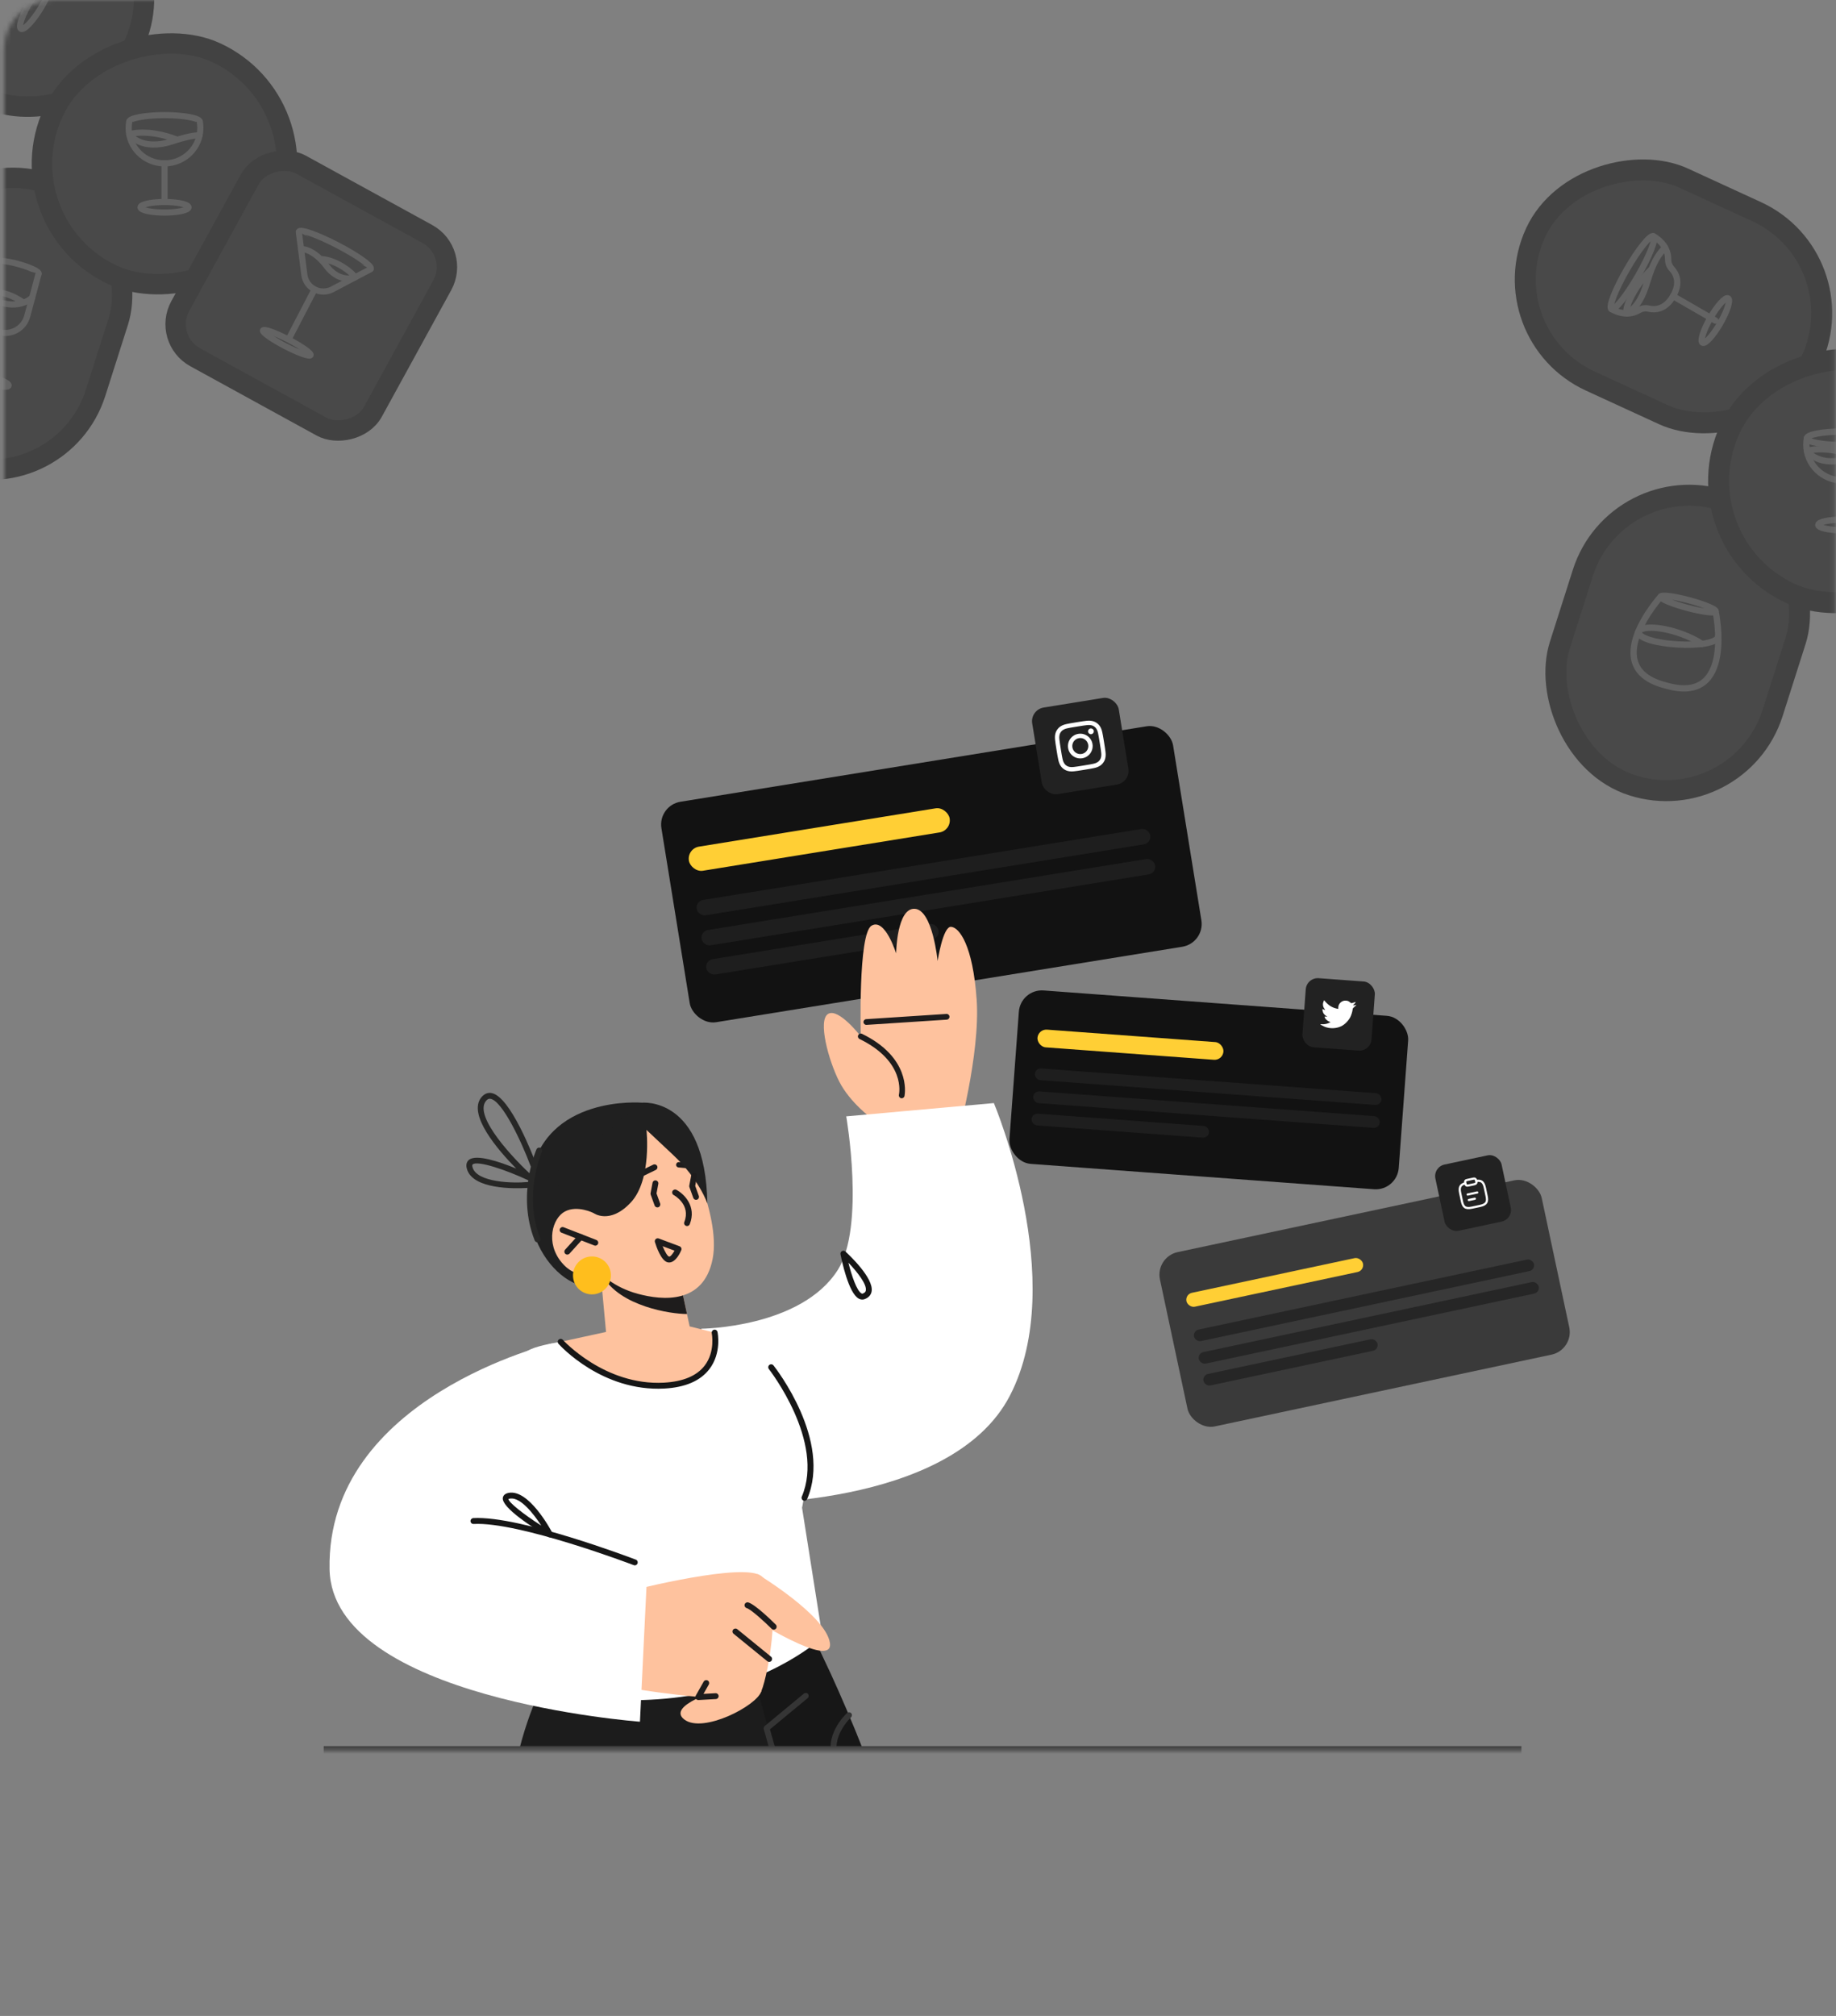 <svg width="410" height="450" viewBox="0 0 410 450" fill="none" xmlns="http://www.w3.org/2000/svg">
<rect x="0" y="0" width="410" height="450" fill="#808080" stroke="none"/>
<mask id="mask0_2294_3672" style="mask-type:alpha" maskUnits="userSpaceOnUse" x="0" y="0" width="410" height="450">
<rect x="0.909" width="408.942" height="449.03" rx="11" fill="#030303"/>
</mask>
<g mask="url(#mask0_2294_3672)">
<g opacity="0.5">
<rect x="-13.088" y="33.386" width="49.29" height="65.932" rx="24.645" transform="rotate(17.672 -13.088 33.386)" fill="#121212" stroke="#030303" stroke-width="4.555"/>
<rect x="40.197" y="-12.485" width="49.29" height="67.022" rx="24.645" transform="rotate(114.683 40.197 -12.485)" fill="#121212" stroke="#030303" stroke-width="4.555"/>
<rect x="73.034" y="23.134" width="54.736" height="54.737" rx="27.368" transform="rotate(114.683 73.034 23.134)" fill="#121212" stroke="#030303" stroke-width="4.555"/>
<rect x="102.817" y="56.282" width="49.06" height="49.06" rx="8.422" transform="rotate(118.746 102.817 56.282)" fill="#121212" stroke="#030303" stroke-width="4.555"/>
<path d="M-6.705 -13.873C-6.705 -13.873 10.21 -14.916 2.609 -2.168C-5.212 10.446 -12.069 -5.051 -12.069 -5.051" fill="#121212"/>
<path d="M-6.705 -13.873C-6.705 -13.873 10.21 -14.916 2.609 -2.168C-5.212 10.446 -12.069 -5.051 -12.069 -5.051" stroke="#464646" stroke-width="1.366" stroke-miterlimit="10" stroke-linecap="round" stroke-linejoin="round"/>
<path d="M2.61 -2.167L7.94 1.073" stroke="#464646" stroke-width="1.366" stroke-miterlimit="10" stroke-linecap="round" stroke-linejoin="round"/>
<path d="M9.117 1.789C10.918 -1.173 11.851 -3.895 11.201 -4.29C10.55 -4.686 8.563 -2.605 6.762 0.357C4.961 3.319 4.028 6.041 4.678 6.437C5.328 6.832 7.315 4.751 9.117 1.789Z" fill="#121212" stroke="#464646" stroke-width="1.366" stroke-miterlimit="10" stroke-linecap="round" stroke-linejoin="round"/>
<path d="M-0.937 -13.354C-0.937 -13.354 -2.487 -12.217 -3.372 -9.742C-3.671 -8.904 -3.894 -7.912 -3.955 -6.759C-4.253 -1.063 -8.728 0.084 -8.728 0.084C-9.822 -2.647 -6.359 -7.563 -3.372 -9.742" fill="#121212"/>
<path d="M-0.937 -13.354C-0.937 -13.354 -2.487 -12.217 -3.372 -9.742M-3.372 -9.742C-3.671 -8.904 -3.894 -7.912 -3.955 -6.759C-4.253 -1.063 -8.728 0.084 -8.728 0.084C-9.822 -2.647 -6.359 -7.563 -3.372 -9.742Z" stroke="#464646" stroke-width="1.366" stroke-miterlimit="10" stroke-linecap="round" stroke-linejoin="round"/>
<path d="M74.218 56.934C78.638 59.23 82.477 60.599 82.793 59.992C83.109 59.384 79.781 57.03 75.361 54.734C70.94 52.438 67.101 51.069 66.785 51.676C66.47 52.284 69.797 54.638 74.218 56.934Z" fill="#121212" stroke="#464646" stroke-width="1.366" stroke-miterlimit="10" stroke-linecap="round" stroke-linejoin="round"/>
<path d="M82.743 60.087L74.213 64.582C73.379 65.022 72.423 65.174 71.493 65.016C70.613 64.865 69.801 64.444 69.172 63.81C68.507 63.141 68.082 62.271 67.962 61.335L66.735 51.772" fill="#121212"/>
<path d="M82.743 60.087L74.213 64.582C73.379 65.022 72.423 65.174 71.493 65.016C70.613 64.865 69.801 64.444 69.172 63.81C68.507 63.141 68.082 62.271 67.962 61.335L66.735 51.772" stroke="#464646" stroke-width="1.366" stroke-miterlimit="10" stroke-linecap="round" stroke-linejoin="round"/>
<path d="M70.238 64.594L64.043 76.52" stroke="#464646" stroke-width="1.366" stroke-miterlimit="10" stroke-linecap="round" stroke-linejoin="round"/>
<path d="M69.35 79.277C69.141 79.68 66.596 78.772 63.666 77.25C60.735 75.728 58.53 74.168 58.739 73.765C58.948 73.362 61.493 74.27 64.423 75.792C67.353 77.314 69.559 78.874 69.35 79.277Z" fill="#121212" stroke="#464646" stroke-width="1.366" stroke-miterlimit="10" stroke-linecap="round" stroke-linejoin="round"/>
<path d="M67.232 55.654C68.345 55.49 70.685 56.423 72.931 59.418C75.364 62.663 78.43 62.353 79.281 61.913L79.281 61.913C78.436 60.532 74.601 57.841 71.551 57.829" fill="#121212"/>
<path d="M67.232 55.654C68.345 55.49 70.685 56.423 72.931 59.418C75.364 62.663 78.43 62.353 79.281 61.913L79.281 61.913C78.436 60.532 74.601 57.841 71.551 57.829" stroke="#464646" stroke-width="1.366" stroke-miterlimit="10" stroke-linecap="round" stroke-linejoin="round"/>
<path d="M36.738 28.678C41.091 28.678 44.62 28.011 44.62 27.188C44.62 26.365 41.091 25.698 36.738 25.698C32.385 25.698 28.856 26.365 28.856 27.188C28.856 28.011 32.385 28.678 36.738 28.678Z" fill="#121212" stroke="#464646" stroke-width="1.366" stroke-miterlimit="10" stroke-linecap="round" stroke-linejoin="round"/>
<path d="M44.62 27.188C44.701 27.638 44.743 28.101 44.743 28.575C44.743 32.936 41.159 36.472 36.738 36.472C32.317 36.472 28.733 32.936 28.733 28.575C28.733 28.102 28.775 27.638 28.856 27.188" fill="#121212"/>
<path d="M44.62 27.188C44.701 27.638 44.743 28.101 44.743 28.575C44.743 32.936 41.159 36.472 36.738 36.472C32.317 36.472 28.733 32.936 28.733 28.575C28.733 28.102 28.775 27.638 28.856 27.188" stroke="#464646" stroke-width="1.366" stroke-miterlimit="10" stroke-linecap="round" stroke-linejoin="round"/>
<path d="M36.738 36.501V46.271" stroke="#464646" stroke-width="1.366" stroke-miterlimit="10" stroke-linecap="round" stroke-linejoin="round"/>
<path d="M36.739 47.448C39.699 47.448 42.099 46.921 42.099 46.271C42.099 45.621 39.699 45.095 36.739 45.095C33.778 45.095 31.378 45.621 31.378 46.271C31.378 46.921 33.778 47.448 36.739 47.448Z" fill="#121212" stroke="#464646" stroke-width="1.366" stroke-miterlimit="10" stroke-linecap="round" stroke-linejoin="round"/>
<path d="M44.567 30.218C44.567 30.218 43.248 29.975 38.411 31.558C31.522 33.813 28.856 29.975 28.856 29.975C28.856 29.975 32.799 28.584 39.599 31.184" fill="#121212"/>
<path d="M44.567 30.218C44.567 30.218 43.248 29.975 38.411 31.558C31.522 33.813 28.856 29.975 28.856 29.975C28.856 29.975 32.799 28.584 39.599 31.184" stroke="#464646" stroke-width="1.366" stroke-miterlimit="10" stroke-linecap="round" stroke-linejoin="round"/>
<path d="M3.491 60.691C6.189 61.413 8.483 61.6 8.615 61.108C8.747 60.615 6.667 59.63 3.969 58.907C1.272 58.184 -1.022 57.997 -1.154 58.49C-1.286 58.982 0.794 59.968 3.491 60.691Z" fill="#121212" stroke="#464646" stroke-width="1.366" stroke-miterlimit="10" stroke-linecap="round" stroke-linejoin="round"/>
<path d="M-1.155 58.49L-3.69 67.954C-4.413 70.651 -2.812 73.424 -0.115 74.147C2.583 74.87 5.356 73.269 6.079 70.571L8.614 61.108" fill="#121212"/>
<path d="M-1.155 58.49L-3.69 67.954C-4.413 70.651 -2.812 73.424 -0.115 74.147C2.583 74.87 5.356 73.269 6.079 70.571L8.614 61.108" stroke="#464646" stroke-width="1.366" stroke-miterlimit="10" stroke-linecap="round" stroke-linejoin="round"/>
<path d="M5.28 67.555C0.011 63.981 -3.062 65.611 -3.062 65.611C-3.062 65.611 -3.223 66.965 1.3 67.819C5.143 68.544 7.192 66.419 7.192 66.419" fill="#121212"/>
<path d="M5.28 67.555C0.011 63.981 -3.062 65.611 -3.062 65.611C-3.062 65.611 -3.223 66.965 1.3 67.819C5.143 68.544 7.192 66.419 7.192 66.419" stroke="#464646" stroke-width="1.366" stroke-miterlimit="10" stroke-linecap="round" stroke-linejoin="round"/>
<path d="M-3.196 85.65C-0.499 86.372 1.795 86.559 1.927 86.067C2.059 85.574 -0.021 84.589 -2.718 83.866C-5.416 83.143 -7.71 82.956 -7.842 83.449C-7.974 83.941 -5.894 84.927 -3.196 85.65Z" fill="#121212" stroke="#464646" stroke-width="1.366" stroke-miterlimit="10" stroke-linecap="round" stroke-linejoin="round"/>
<rect x="361.027" y="104.161" width="49.867" height="66.726" rx="24.933" transform="rotate(17.672 361.027 104.161)" fill="#121212" stroke="#030303" stroke-width="4.681"/>
<rect x="414.941" y="57.666" width="49.867" height="67.83" rx="24.933" transform="rotate(114.683 414.941 57.666)" fill="#121212" stroke="#030303" stroke-width="4.681"/>
<rect x="448.207" y="93.749" width="55.384" height="55.385" rx="27.692" transform="rotate(114.683 448.207 93.749)" fill="#121212" stroke="#030303" stroke-width="4.681"/>
<rect x="478.376" y="127.327" width="49.634" height="49.634" rx="8.654" transform="rotate(118.746 478.376 127.327)" fill="#121212" stroke="#030303" stroke-width="4.681"/>
<path d="M376.757 135.679C380.144 136.587 382.991 136.945 383.116 136.48C383.241 136.014 380.596 134.901 377.209 133.993C373.822 133.086 370.975 132.728 370.85 133.193C370.726 133.659 373.37 134.772 376.757 135.679Z" stroke="#464646" stroke-width="1.404" stroke-miterlimit="10" stroke-linecap="round" stroke-linejoin="round"/>
<path d="M380.08 143.728C374.644 140.28 367.26 139.251 366.016 140.841" stroke="#464646" stroke-width="1.404" stroke-miterlimit="10" stroke-linecap="round" stroke-linejoin="round"/>
<path d="M383.116 136.479C383.116 136.479 387.624 157.51 372.105 153.041C356.431 149.152 370.85 133.193 370.85 133.193" stroke="#464646" stroke-width="1.404" stroke-miterlimit="10" stroke-linecap="round" stroke-linejoin="round"/>
<path d="M365.868 140.975C365.686 144.127 383.535 145.156 383.716 142.004" stroke="#464646" stroke-width="1.404" stroke-miterlimit="10" stroke-linecap="round" stroke-linejoin="round"/>
<path d="M411.483 99.35C415.892 99.35 419.467 98.674 419.467 97.84C419.467 97.006 415.892 96.331 411.483 96.331C407.073 96.331 403.498 97.006 403.498 97.84C403.498 98.674 407.073 99.35 411.483 99.35Z" stroke="#464646" stroke-width="1.404" stroke-miterlimit="10" stroke-linecap="round" stroke-linejoin="round"/>
<path d="M419.466 97.84C419.548 98.296 419.591 98.765 419.591 99.244C419.591 103.663 415.96 107.245 411.482 107.245C407.003 107.245 403.373 103.663 403.373 99.244C403.373 98.765 403.415 98.296 403.497 97.84" stroke="#464646" stroke-width="1.404" stroke-miterlimit="10" stroke-linecap="round" stroke-linejoin="round"/>
<path d="M411.482 118.364C414.481 118.364 416.912 117.831 416.912 117.172C416.912 116.514 414.481 115.98 411.482 115.98C408.483 115.98 406.052 116.514 406.052 117.172C406.052 117.831 408.483 118.364 411.482 118.364Z" stroke="#464646" stroke-width="1.404" stroke-miterlimit="10" stroke-linecap="round" stroke-linejoin="round"/>
<path d="M419.414 100.91C419.414 100.91 418.078 100.664 413.178 102.267C406.199 104.552 403.498 100.664 403.498 100.664C403.498 100.664 407.492 99.254 414.381 101.888" stroke="#464646" stroke-width="1.404" stroke-miterlimit="10" stroke-linecap="round" stroke-linejoin="round"/>
<path d="M369.213 52.743C369.213 52.743 372.564 54.438 372.519 57.924C372.509 58.688 372.79 59.428 373.31 59.987C374.27 61.02 375.384 63.056 373.623 66.107C371.861 69.157 369.541 69.212 368.167 68.896C367.422 68.725 366.641 68.852 365.984 69.243C362.988 71.025 359.844 68.969 359.844 68.969" stroke="#464646" stroke-width="1.404" stroke-miterlimit="10" stroke-linecap="round" stroke-linejoin="round"/>
<path d="M365.793 61.586C368.38 57.104 369.917 53.148 369.226 52.748C368.535 52.349 365.877 55.659 363.289 60.14C360.702 64.622 359.165 68.578 359.856 68.978C360.547 69.377 363.205 66.067 365.793 61.586Z" stroke="#464646" stroke-width="1.404" stroke-miterlimit="10" stroke-linecap="round" stroke-linejoin="round"/>
<path d="M373.623 66.107L383.052 71.551" stroke="#464646" stroke-width="1.404" stroke-miterlimit="10" stroke-linecap="round" stroke-linejoin="round"/>
<path d="M384.136 72.177C385.712 69.448 386.503 66.956 385.904 66.61C385.305 66.264 383.543 68.196 381.967 70.925C380.392 73.654 379.6 76.146 380.199 76.492C380.798 76.838 382.561 74.906 384.136 72.177Z" stroke="#464646" stroke-width="1.404" stroke-miterlimit="10" stroke-linecap="round" stroke-linejoin="round"/>
<path d="M371.812 55.263C366.996 60.203 368.646 66.577 363.321 69.97C362.567 69.052 365.042 63.707 368.834 60.045" stroke="#464646" stroke-width="1.404" stroke-miterlimit="10" stroke-linecap="round" stroke-linejoin="round"/>
</g>
</g>
<mask id="mask1_2294_3672" style="mask-type:alpha" maskUnits="userSpaceOnUse" x="10" y="128" width="391" height="263">
<rect x="10.336" y="128.669" width="390.088" height="261.976" fill="#FFCC4C"/>
</mask>
<g mask="url(#mask1_2294_3672)">
<rect x="146.879" y="179.791" width="115.749" height="49.852" rx="5.148" transform="rotate(-9.192 146.879 179.791)" fill="#121212"/>
<rect x="230.012" y="158.434" width="19.583" height="19.583" rx="3.089" transform="rotate(-9.192 230.012 158.434)" fill="#222222"/>
<mask id="mask2_2294_3672" style="mask-type:luminance" maskUnits="userSpaceOnUse" x="231" y="157" width="20" height="19">
<path fill-rule="evenodd" clip-rule="evenodd" d="M232.117 168.012C231.302 162.973 234.726 158.226 239.766 157.41C244.805 156.595 249.552 160.019 250.368 165.059C251.183 170.099 247.759 174.845 242.719 175.661C237.679 176.477 232.933 173.052 232.117 168.012Z" fill="white"/>
</mask>
<g mask="url(#mask2_2294_3672)">
<path fill-rule="evenodd" clip-rule="evenodd" d="M240.384 161.23C238.943 161.463 238.763 161.499 238.202 161.616C237.641 161.734 237.27 161.885 236.954 162.071C236.627 162.263 236.36 162.492 236.113 162.835C235.865 163.178 235.732 163.503 235.652 163.874C235.575 164.233 235.548 164.633 235.614 165.202C235.68 165.772 235.703 165.954 235.936 167.395C236.17 168.836 236.205 169.015 236.322 169.577C236.44 170.138 236.592 170.509 236.777 170.825C236.969 171.152 237.199 171.419 237.541 171.666C237.884 171.914 238.209 172.047 238.58 172.126C238.939 172.203 239.339 172.23 239.908 172.165C240.478 172.099 240.66 172.076 242.101 171.843C243.542 171.609 243.721 171.574 244.283 171.457C244.844 171.339 245.216 171.187 245.532 171.001C245.859 170.81 246.125 170.58 246.372 170.237C246.62 169.894 246.753 169.569 246.832 169.198C246.908 168.839 246.935 168.439 246.871 167.87C246.804 167.3 246.782 167.119 246.549 165.678C246.315 164.237 246.279 164.057 246.162 163.495C246.045 162.934 245.893 162.563 245.708 162.247C245.515 161.92 245.286 161.653 244.943 161.406C244.6 161.159 244.276 161.025 243.904 160.946C243.545 160.87 243.145 160.843 242.575 160.908C242.005 160.974 241.824 160.997 240.383 161.23L240.384 161.23ZM240.063 162.264C240.204 162.241 240.362 162.216 240.539 162.187C241.955 161.958 242.124 161.936 242.688 161.871C243.209 161.811 243.504 161.852 243.703 161.894C243.966 161.95 244.161 162.037 244.377 162.192C244.592 162.348 244.736 162.506 244.872 162.738C244.975 162.913 245.107 163.18 245.214 163.694C245.33 164.249 245.363 164.416 245.592 165.832C245.821 167.248 245.843 167.417 245.908 167.981C245.968 168.502 245.927 168.797 245.885 168.995C245.829 169.258 245.742 169.453 245.586 169.669C245.431 169.885 245.273 170.028 245.041 170.165C244.866 170.268 244.599 170.4 244.085 170.507C243.53 170.623 243.363 170.656 241.946 170.885C240.529 171.114 240.361 171.136 239.797 171.201C239.276 171.261 238.981 171.22 238.782 171.177C238.519 171.121 238.323 171.035 238.108 170.879C237.892 170.724 237.748 170.566 237.612 170.334C237.509 170.159 237.377 169.892 237.27 169.378C237.154 168.823 237.122 168.656 236.892 167.239C236.663 165.822 236.641 165.654 236.576 165.09C236.516 164.569 236.557 164.274 236.599 164.076C236.655 163.812 236.742 163.617 236.898 163.401C237.053 163.185 237.211 163.042 237.444 162.905C237.619 162.802 237.886 162.67 238.399 162.563C238.885 162.462 239.074 162.424 240.062 162.263L240.063 162.264ZM243.514 162.61C243.163 162.667 242.923 162.998 242.98 163.349C243.037 163.701 243.369 163.94 243.72 163.883C244.072 163.826 244.311 163.495 244.254 163.143C244.197 162.792 243.866 162.553 243.514 162.61L243.514 162.61ZM240.802 163.811C239.297 164.055 238.275 165.472 238.518 166.977C238.762 168.482 240.179 169.504 241.684 169.261C243.189 169.017 244.211 167.6 243.968 166.095C243.724 164.59 242.307 163.568 240.802 163.811L240.802 163.811ZM240.957 164.768C241.934 164.61 242.854 165.274 243.012 166.251C243.17 167.227 242.506 168.147 241.529 168.305C240.552 168.464 239.633 167.8 239.474 166.823C239.316 165.846 239.98 164.926 240.957 164.768Z" fill="white"/>
</g>
<rect x="155.301" y="201.167" width="102.612" height="3.47" rx="1.735" transform="rotate(-9.192 155.301 201.167)" fill="#1E1E1E"/>
<rect x="156.386" y="207.872" width="102.612" height="3.47" rx="1.735" transform="rotate(-9.192 156.386 207.872)" fill="#1E1E1E"/>
<rect x="157.439" y="214.38" width="52.545" height="3.47" rx="1.735" transform="rotate(-9.192 157.439 214.38)" fill="#1E1E1E"/>
<rect x="153.4" y="189.423" width="58.99" height="5.453" rx="2.726" transform="rotate(-9.192 153.4 189.423)" fill="#FFCF35"/>
<path d="M143.353 246.145C143.353 246.145 121.561 244.285 118.398 262.943C115.237 281.6 131.525 292.682 136.672 284.509C141.822 276.336 143.353 246.145 143.353 246.145Z" fill="#202020"/>
<path d="M213.766 254.134C213.766 254.134 218.948 235.365 218.101 223.164C217.254 210.963 214.21 207.013 212.384 206.886C210.559 206.759 209.384 214.513 209.384 214.513C209.384 214.513 208.27 203.069 204.263 202.864C200.253 202.656 200.114 212.811 200.114 212.811C200.114 212.811 197.634 204.805 194.613 206.643C191.593 208.48 192.227 231.352 192.227 231.352C192.227 231.352 187.29 224.93 184.934 226.322C182.579 227.711 184.993 236.68 187.415 241.434C189.84 246.191 194.733 249.71 194.733 249.71L213.766 254.134Z" fill="#FEC29E"/>
<path d="M212.018 227.087C212.028 227.034 212.031 226.984 212.029 226.929C212.006 226.577 211.702 226.31 211.348 226.332L193.42 227.498C193.065 227.523 192.808 227.836 192.824 228.18C192.847 228.531 193.151 228.799 193.505 228.776L211.433 227.611C211.73 227.587 211.967 227.368 212.018 227.087Z" fill="#1E1C1C"/>
<path d="M201.993 244.603C202.138 243.816 203.26 236.02 192.505 230.776C192.189 230.621 191.806 230.753 191.651 231.069C191.483 231.392 191.628 231.769 191.944 231.924C202.252 236.949 200.814 244.083 200.735 244.38C200.669 244.74 200.88 245.069 201.217 245.145C201.559 245.223 201.9 245.008 201.981 244.667C201.981 244.667 201.986 244.64 201.993 244.603Z" fill="#1E1C1C"/>
<path d="M221.942 246.231C221.942 246.231 238.734 286.007 225.53 311.524C212.327 337.044 163.418 335.615 163.418 335.615L156.603 296.601C156.603 296.601 178.817 296.436 187.072 283.508C193.26 273.816 188.975 249.196 188.975 249.196L221.942 246.231Z" fill="white"/>
<path d="M192.644 290.09C192.338 290.107 192.035 290.031 191.74 289.866C189.475 288.598 187.974 281.403 187.692 279.972C187.638 279.692 187.769 279.41 188.015 279.274C188.263 279.132 188.564 279.172 188.78 279.36C189.439 279.959 195.208 285.308 194.634 288.31C194.529 288.853 194.182 289.582 193.112 289.984C192.961 290.046 192.802 290.081 192.644 290.09ZM189.461 281.864C190.185 284.765 191.316 288.126 192.384 288.723C192.519 288.799 192.596 288.783 192.651 288.762C193.189 288.557 193.308 288.288 193.347 288.068C193.606 286.711 191.486 283.977 189.461 281.864Z" fill="#161616"/>
<path d="M121.494 303.486C121.494 303.486 112.778 305.13 107.519 308.412C102.257 311.694 96.281 330.575 96.281 330.575L123.324 360.731L147.535 346.772L121.494 303.486Z" fill="white"/>
<path d="M157.934 484.178C161.193 484.156 164.553 484.075 168.07 483.934C173.314 483.672 178.276 483.055 182.88 482.171C195.292 479.831 205.444 475.59 212.902 471.629C209.289 430.473 194.272 392.707 185.514 373.601C182.286 366.576 179.907 362.052 179.234 360.827C179.117 360.598 179.058 360.494 179.058 360.494L164.535 364.582L161.947 365.304L161.82 368.729L161.55 377.184L157.934 484.178Z" fill="#171717"/>
<path d="M114.704 428.075C120.482 463.583 124.739 475.767 124.739 475.767C124.739 475.767 124.137 477.826 123.13 481.356C131.439 482.815 143.265 484.218 157.943 484.171C161.184 484.162 164.562 484.086 168.073 483.922C173.312 483.681 178.264 483.05 182.889 482.168C184.401 475.681 185.324 471.219 185.569 470.036C189.895 449.316 168.415 374.485 168.415 374.485L164.525 364.58L123.902 371.263C123.902 371.263 108.926 392.553 114.704 428.075Z" fill="#1C1C1C"/>
<path d="M134.117 284.188L135.428 298.33C135.428 298.33 138.357 302.159 146.691 302.063C152.899 301.992 154.935 300.397 154.935 300.397L153.411 293.314L151.917 286.408L136.673 284.509L134.117 284.188Z" fill="#FEC29E"/>
<path d="M134.08 283.511C134.151 283.895 134.34 284.335 134.618 284.839C138.437 291.61 149.823 293.329 153.414 293.316L151.92 286.41L134.08 283.511Z" fill="#1E1C1C"/>
<path d="M152.081 253.881C152.081 253.881 161.146 270.925 159.133 281.045C157.121 291.169 147.974 290.305 142.424 288.806C136.874 287.308 134.113 284.189 134.113 284.189C134.113 284.189 129.2 286.288 125.463 281.857C121.726 277.425 123.388 271.875 126.174 270.421C128.96 268.964 132.547 270.779 132.547 270.779L129.466 265.861C129.466 265.861 138.756 238.943 152.081 253.881Z" fill="#FEC29E"/>
<path d="M155.092 260.924C155.005 260.923 151.519 260.602 151.519 260.602C151.192 260.572 150.946 260.282 150.979 259.955C151.009 259.628 151.301 259.358 151.629 259.415L155.115 259.735C155.442 259.765 155.685 260.056 155.655 260.386C155.627 260.682 155.383 260.908 155.092 260.924Z" fill="#1E1C1C"/>
<path d="M142.277 263.127C142.021 263.142 141.769 263.003 141.651 262.756C141.493 262.431 141.63 262.039 141.955 261.881L145.876 259.976C146.193 259.818 146.594 259.951 146.752 260.28C146.91 260.605 146.774 260.997 146.448 261.155L142.527 263.06C142.449 263.103 142.363 263.123 142.277 263.127Z" fill="#1E1C1C"/>
<path d="M153.46 273.679C153.371 273.684 153.274 273.668 153.186 273.631C152.847 273.501 152.68 273.12 152.814 272.784C154.324 268.913 150.604 266.848 150.444 266.762C150.125 266.589 150.007 266.192 150.181 265.873C150.351 265.553 150.75 265.433 151.066 265.603C152.772 266.514 155.585 269.285 154.036 273.256C153.94 273.512 153.71 273.665 153.46 273.679Z" fill="#1E1C1C"/>
<path d="M132.976 278.057C132.887 278.062 132.791 278.046 132.702 278.012L125.399 275.17C125.061 275.04 124.894 274.658 125.027 274.323C125.155 273.985 125.542 273.817 125.875 273.951L133.178 276.793C133.516 276.923 133.683 277.305 133.55 277.64C133.456 277.89 133.226 278.043 132.976 278.057Z" fill="#1E1C1C"/>
<path d="M126.721 280.054C126.551 280.063 126.381 280.004 126.243 279.883C125.976 279.639 125.956 279.222 126.198 278.952L129.167 275.678C129.412 275.414 129.822 275.394 130.098 275.632C130.365 275.877 130.385 276.294 130.143 276.563L127.174 279.838C127.05 279.973 126.887 280.045 126.721 280.054Z" fill="#1E1C1C"/>
<path d="M157.96 268.65C157.96 268.65 156.224 263.353 150.295 257.787C144.365 252.223 144.366 252.223 144.366 252.223C144.366 252.223 145.607 263.307 140.897 268.38C136.187 273.454 132.547 270.786 132.547 270.786L122.553 262.962L143.353 246.15C143.353 246.15 157.55 244.639 157.96 268.65Z" fill="#202020"/>
<path d="M153.451 296.964L166.346 298.03C166.346 298.03 182.717 311.425 180.878 325.169C179.649 334.351 179.105 336.544 179.105 336.544L183.677 365.5C183.677 365.5 172.952 375.463 153.916 378.515C134.88 381.564 118.339 376.768 118.339 376.768C118.339 376.768 117.416 308.318 117.095 302.508C116.884 298.589 153.451 296.964 153.451 296.964Z" fill="white"/>
<path d="M154.007 296.083L159.584 297.472C159.584 297.472 161.998 307.867 149.464 309.206C136.311 310.612 125.204 299.525 125.204 299.525L136.621 297.042L154.007 296.083Z" fill="#FEC29E"/>
<path d="M148.372 309.955C134.493 310.694 125.106 300.403 124.715 299.965C124.473 299.695 124.495 299.282 124.765 299.038C125.033 298.802 125.448 298.812 125.693 299.088C125.785 299.19 135.066 309.347 148.255 308.643C152.552 308.406 155.598 307.125 157.362 304.83C159.769 301.693 158.949 297.649 158.941 297.608C158.868 297.254 159.093 296.905 159.447 296.829C159.818 296.74 160.147 296.981 160.226 297.334C160.266 297.523 161.184 301.988 158.414 305.616C156.408 308.238 153.032 309.698 148.372 309.955Z" fill="#161616"/>
<path d="M179.688 335.006C179.59 335.012 179.49 334.993 179.393 334.954C179.063 334.811 178.904 334.426 179.047 334.093C184.287 321.769 171.823 305.764 171.695 305.604C171.473 305.318 171.519 304.907 171.805 304.682C172.094 304.457 172.505 304.506 172.726 304.789C173.265 305.466 185.803 321.56 180.254 334.608C180.153 334.843 179.929 334.993 179.688 335.006Z" fill="#161616"/>
<path d="M138.992 355.519C138.992 355.519 162.943 349.273 169.161 351.369C175.376 353.466 171.619 373.803 169.995 377.552C168.373 381.301 143.082 377.2 143.082 377.2L135.268 367.27L138.992 355.519Z" fill="#FEC29E"/>
<path d="M169.162 351.372C169.162 351.372 184.42 360.548 185.328 366.735C186.237 372.921 167.434 360.919 167.434 360.919L169.162 351.372Z" fill="#FEC29E"/>
<path d="M160.957 377.152C160.957 377.152 148.678 380.663 152.823 383.838C156.968 387.012 168.987 380.786 169.996 377.557C171.005 374.328 161.744 370.872 161.744 370.872L160.957 377.152Z" fill="#FEC29E"/>
<path d="M123.456 299.842C123.456 299.842 72.864 311.871 73.594 350.273C74.144 379.26 142.909 384.323 142.909 384.323L144.473 352.025L101.409 325.301L123.456 299.842Z" fill="white"/>
<path d="M141.788 349.419C141.698 349.424 141.608 349.408 141.517 349.374C141.261 349.278 115.875 339.629 105.771 340.186C105.399 340.207 105.088 339.929 105.068 339.566C105.048 339.2 105.35 338.891 105.698 338.872C116.079 338.299 140.932 347.745 141.986 348.146C142.324 348.277 142.494 348.655 142.364 348.993C142.27 349.246 142.037 349.405 141.788 349.419Z" fill="#161616"/>
<path d="M122.826 343.167C122.698 343.174 122.568 343.142 122.454 343.074C119.268 341.174 111.9 336.516 112.292 334.323C112.363 333.926 112.648 333.415 113.604 333.237C118.042 332.419 122.839 341.2 123.369 342.206C123.506 342.467 123.455 342.786 123.239 342.989C123.126 343.096 122.977 343.158 122.826 343.167ZM114.106 334.497C114.02 334.502 113.931 334.513 113.846 334.53C113.615 334.572 113.547 334.627 113.547 334.627C113.574 335.341 116.74 337.901 120.871 340.551C119.104 337.818 116.339 334.374 114.106 334.497Z" fill="#161616"/>
<path d="M159.857 379.272L155.974 379.486C155.736 379.499 155.509 379.38 155.381 379.176C155.254 378.974 155.248 378.718 155.368 378.505L157.139 375.371C157.316 375.057 157.718 374.946 158.036 375.125C158.352 375.301 158.461 375.704 158.282 376.021L157.1 378.112L159.782 377.964C160.145 377.944 160.455 378.222 160.475 378.584C160.495 378.941 160.22 379.252 159.857 379.272Z" fill="#1E1C1C"/>
<path d="M172.817 363.775C172.639 363.785 172.456 363.721 172.317 363.585C170.673 361.949 167.702 359.244 166.735 358.96C166.39 358.857 166.191 358.492 166.291 358.143C166.394 357.798 166.756 357.596 167.107 357.699C168.678 358.161 172.497 361.911 173.244 362.654C173.5 362.911 173.502 363.323 173.245 363.585C173.129 363.701 172.975 363.767 172.817 363.775Z" fill="#1E1C1C"/>
<path d="M171.798 370.974C171.64 370.983 171.479 370.932 171.348 370.826L163.816 364.695C163.535 364.466 163.491 364.051 163.72 363.77C163.952 363.489 164.367 363.448 164.645 363.674L172.177 369.805C172.459 370.034 172.502 370.449 172.273 370.73C172.148 370.883 171.973 370.965 171.798 370.974Z" fill="#1E1C1C"/>
<path d="M146.83 269.516C146.547 269.531 146.276 269.361 146.177 269.083L145.31 266.679C145.268 266.568 145.259 266.45 145.282 266.335L145.718 264.023C145.782 263.668 146.133 263.422 146.486 263.501C146.841 263.568 147.075 263.91 147.008 264.268L146.607 266.402L147.414 268.639C147.537 268.981 147.361 269.355 147.022 269.481C146.954 269.5 146.889 269.512 146.83 269.516Z" fill="#1E1C1C"/>
<path d="M155.473 267.825C155.19 267.841 154.918 267.674 154.819 267.393L153.953 264.992C153.911 264.881 153.902 264.762 153.925 264.648L154.361 262.333C154.425 261.977 154.775 261.731 155.129 261.81C155.484 261.877 155.718 262.219 155.651 262.578L155.25 264.715L156.054 266.949C156.177 267.291 156.001 267.665 155.661 267.788C155.597 267.809 155.535 267.822 155.473 267.825Z" fill="#1E1C1C"/>
<path d="M149.512 281.809C149.375 281.817 149.234 281.807 149.089 281.773C147.63 281.43 146.55 278.236 146.255 277.265C146.179 277.024 146.251 276.767 146.432 276.593C146.613 276.419 146.88 276.374 147.111 276.457L151.761 278.201C151.929 278.264 152.064 278.391 152.133 278.557C152.205 278.723 152.206 278.905 152.134 279.07C151.943 279.543 150.951 281.73 149.512 281.809ZM147.972 278.178C148.477 279.427 149.062 280.417 149.395 280.494C149.654 280.599 150.2 279.955 150.634 279.176L147.972 278.178Z" fill="#1E1C1C"/>
<path d="M120.049 277.307C119.776 277.322 119.51 277.161 119.403 276.895C115.374 266.738 119.621 256.965 119.805 256.553C119.953 256.222 120.342 256.073 120.672 256.219C121.002 256.367 121.152 256.753 121.006 257.086C120.961 257.181 116.802 266.779 120.626 276.407C120.761 276.746 120.597 277.124 120.258 277.259C120.188 277.287 120.118 277.303 120.049 277.307Z" fill="#272726"/>
<path d="M117.385 265.191C115.087 265.318 105.517 265.56 104.251 260.885C103.963 259.818 104.341 259.221 104.712 258.912C106.32 257.57 111.507 259.303 115.279 260.852C111.169 256.688 104.359 248.79 107.499 244.94C108.287 243.977 109.159 243.882 109.743 243.99C113.96 244.687 119.139 258.276 119.714 259.822C119.84 260.161 119.67 260.538 119.328 260.664C118.986 260.79 118.61 260.62 118.486 260.278C116.41 254.711 112.144 245.712 109.528 245.281C109.281 245.235 108.933 245.254 108.517 245.769C105.679 249.248 115.01 258.999 118.839 262.46C119.081 262.679 119.128 263.04 118.946 263.31C118.764 263.585 118.411 263.676 118.121 263.543C112.924 261.095 106.626 259.006 105.555 259.924C105.441 260.017 105.429 260.229 105.518 260.546C106.454 263.996 114.665 264.154 117.759 263.855C118.175 263.77 118.438 264.098 118.469 264.457C118.498 264.82 118.227 265.136 117.867 265.168C117.814 265.165 117.647 265.177 117.385 265.191Z" fill="#272726"/>
<path d="M202.513 419.403C202.202 419.382 196.934 418.876 193.139 413.183C189.916 408.347 193.036 400.394 194.245 397.726C192.244 397.517 187.825 396.667 186.191 393.16C183.591 387.607 188.919 382.597 189.146 382.385C189.412 382.138 189.825 382.154 190.072 382.42C190.317 382.687 190.304 383.099 190.037 383.347C189.986 383.391 185.189 387.918 187.377 392.602C189.129 396.347 195.199 396.474 195.259 396.477C195.486 396.48 195.699 396.602 195.814 396.796C195.932 396.989 195.939 397.23 195.837 397.432C195.788 397.531 190.824 407.34 194.229 412.449C197.662 417.592 202.485 418.084 202.536 418.09C202.896 418.124 203.164 418.44 203.133 418.8C203.101 419.132 202.838 419.386 202.513 419.403Z" fill="#353535"/>
<path d="M185.852 472.734C185.393 472.697 185.128 472.375 185.162 472.015C187.763 444.846 170.732 386.567 170.559 385.983C170.486 385.731 170.569 385.458 170.771 385.289L179.516 378.05C179.79 377.826 180.204 377.854 180.443 378.139C180.673 378.419 180.633 378.83 180.354 379.066L171.94 386.026C173.477 391.352 188.978 445.942 186.466 472.143C186.436 472.469 186.17 472.717 185.852 472.734Z" fill="#353535"/>
<path d="M132.425 288.929C134.76 288.8 136.548 286.802 136.42 284.467C136.291 282.132 134.293 280.343 131.958 280.472C129.623 280.601 127.834 282.599 127.963 284.934C128.092 287.269 130.089 289.058 132.425 288.929Z" fill="#FFBE1D"/>
<rect x="72.285" y="389.779" width="267.463" height="11.792" fill="#373737"/>
</g>
<rect x="257.958" y="280.571" width="87.171" height="39.782" rx="5.148" transform="rotate(-12.028 257.958 280.571)" fill="#121212" fill-opacity="0.63"/>
<rect x="266.367" y="297.067" width="77.609" height="2.624" rx="1.312" transform="rotate(-12.028 266.367 297.067)" fill="#1E1E1E" fill-opacity="0.69"/>
<rect x="267.438" y="302.091" width="77.609" height="2.624" rx="1.312" transform="rotate(-12.028 267.438 302.091)" fill="#1E1E1E" fill-opacity="0.69"/>
<rect x="268.477" y="306.968" width="39.742" height="2.624" rx="1.312" transform="rotate(-12.028 268.477 306.968)" fill="#1E1E1E" fill-opacity="0.69"/>
<rect x="264.617" y="288.913" width="40.308" height="3.171" rx="1.585" transform="rotate(-12.028 264.617 288.913)" fill="#FFCF35"/>
<rect x="319.99" y="260.503" width="15.113" height="15.113" rx="2.64" transform="rotate(-12.028 319.99 260.503)" fill="#222222"/>
<path d="M327.744 266.643L329.887 266.186" stroke="white" stroke-width="0.488" stroke-miterlimit="10" stroke-linecap="round" stroke-linejoin="round"/>
<path d="M328.005 267.868L329.346 267.582" stroke="white" stroke-width="0.488" stroke-miterlimit="10" stroke-linecap="round" stroke-linejoin="round"/>
<path d="M327.952 264.614L329.176 264.353C329.789 264.222 329.724 263.916 329.658 263.61C329.528 262.998 329.222 263.063 328.915 263.128L327.691 263.389C327.385 263.454 327.078 263.52 327.209 264.132C327.339 264.744 327.645 264.679 327.952 264.614Z" stroke="white" stroke-width="0.488" stroke-miterlimit="10" stroke-linecap="round" stroke-linejoin="round"/>
<path d="M329.66 263.616C330.691 263.454 331.283 263.722 331.581 265.121L331.972 266.958C332.233 268.183 332.057 268.86 330.527 269.187L328.689 269.578C327.159 269.904 326.722 269.357 326.461 268.132L326.07 266.295C325.772 264.899 326.203 264.411 327.21 264.138" stroke="white" stroke-width="0.488" stroke-miterlimit="10" stroke-linecap="round" stroke-linejoin="round"/>
<rect x="227.901" y="220.712" width="87.171" height="38.818" rx="5.148" transform="rotate(4.225 227.901 220.712)" fill="#121212"/>
<rect x="291.787" y="218.153" width="15.469" height="15.469" rx="2.702" transform="rotate(4.225 291.787 218.153)" fill="#222222"/>
<path fill-rule="evenodd" clip-rule="evenodd" d="M298.853 224.937L298.85 225.213L298.574 225.159C297.573 224.955 296.721 224.453 296.025 223.662L295.686 223.27L295.571 223.533C295.327 224.118 295.408 224.762 295.793 225.219C295.998 225.471 295.945 225.501 295.572 225.332C295.442 225.278 295.328 225.235 295.316 225.251C295.274 225.288 295.37 225.808 295.46 226.018C295.584 226.309 295.858 226.606 296.168 226.792L296.431 226.941L296.109 226.923C295.797 226.9 295.786 226.905 295.81 227.025C295.895 227.398 296.305 227.818 296.782 228.022L297.117 228.165L296.804 228.323C296.341 228.548 295.807 228.655 295.284 228.628C295.034 228.615 294.826 228.622 294.825 228.639C294.821 228.695 295.476 229.059 295.861 229.212C297.018 229.664 298.435 229.611 299.537 229.066C300.32 228.678 301.136 227.853 301.549 227.026C301.771 226.586 302.021 225.769 302.051 225.371C302.07 225.113 302.089 225.08 302.423 224.795C302.62 224.629 302.806 224.445 302.844 224.392C302.907 224.289 302.902 224.289 302.611 224.363C302.127 224.497 302.062 224.469 302.314 224.234C302.499 224.067 302.729 223.757 302.736 223.662C302.737 223.645 302.652 223.667 302.553 223.71C302.449 223.759 302.221 223.827 302.05 223.865L301.743 223.938L301.485 223.733C301.342 223.621 301.139 223.493 301.031 223.451C300.753 223.351 300.319 223.331 300.056 223.402C299.343 223.603 298.856 224.221 298.853 224.937Z" fill="white"/>
<rect x="231.197" y="238.407" width="77.609" height="2.624" rx="1.312" transform="rotate(4.225 231.197 238.407)" fill="#1E1E1E"/>
<rect x="230.818" y="243.53" width="77.609" height="2.624" rx="1.312" transform="rotate(4.225 230.818 243.53)" fill="#1E1E1E"/>
<rect x="230.452" y="248.502" width="39.742" height="2.624" rx="1.312" transform="rotate(4.225 230.452 248.502)" fill="#1E1E1E"/>
<rect x="231.827" y="229.692" width="41.64" height="3.966" rx="1.983" transform="rotate(4.225 231.827 229.692)" fill="#FFCF35"/>
</svg>

